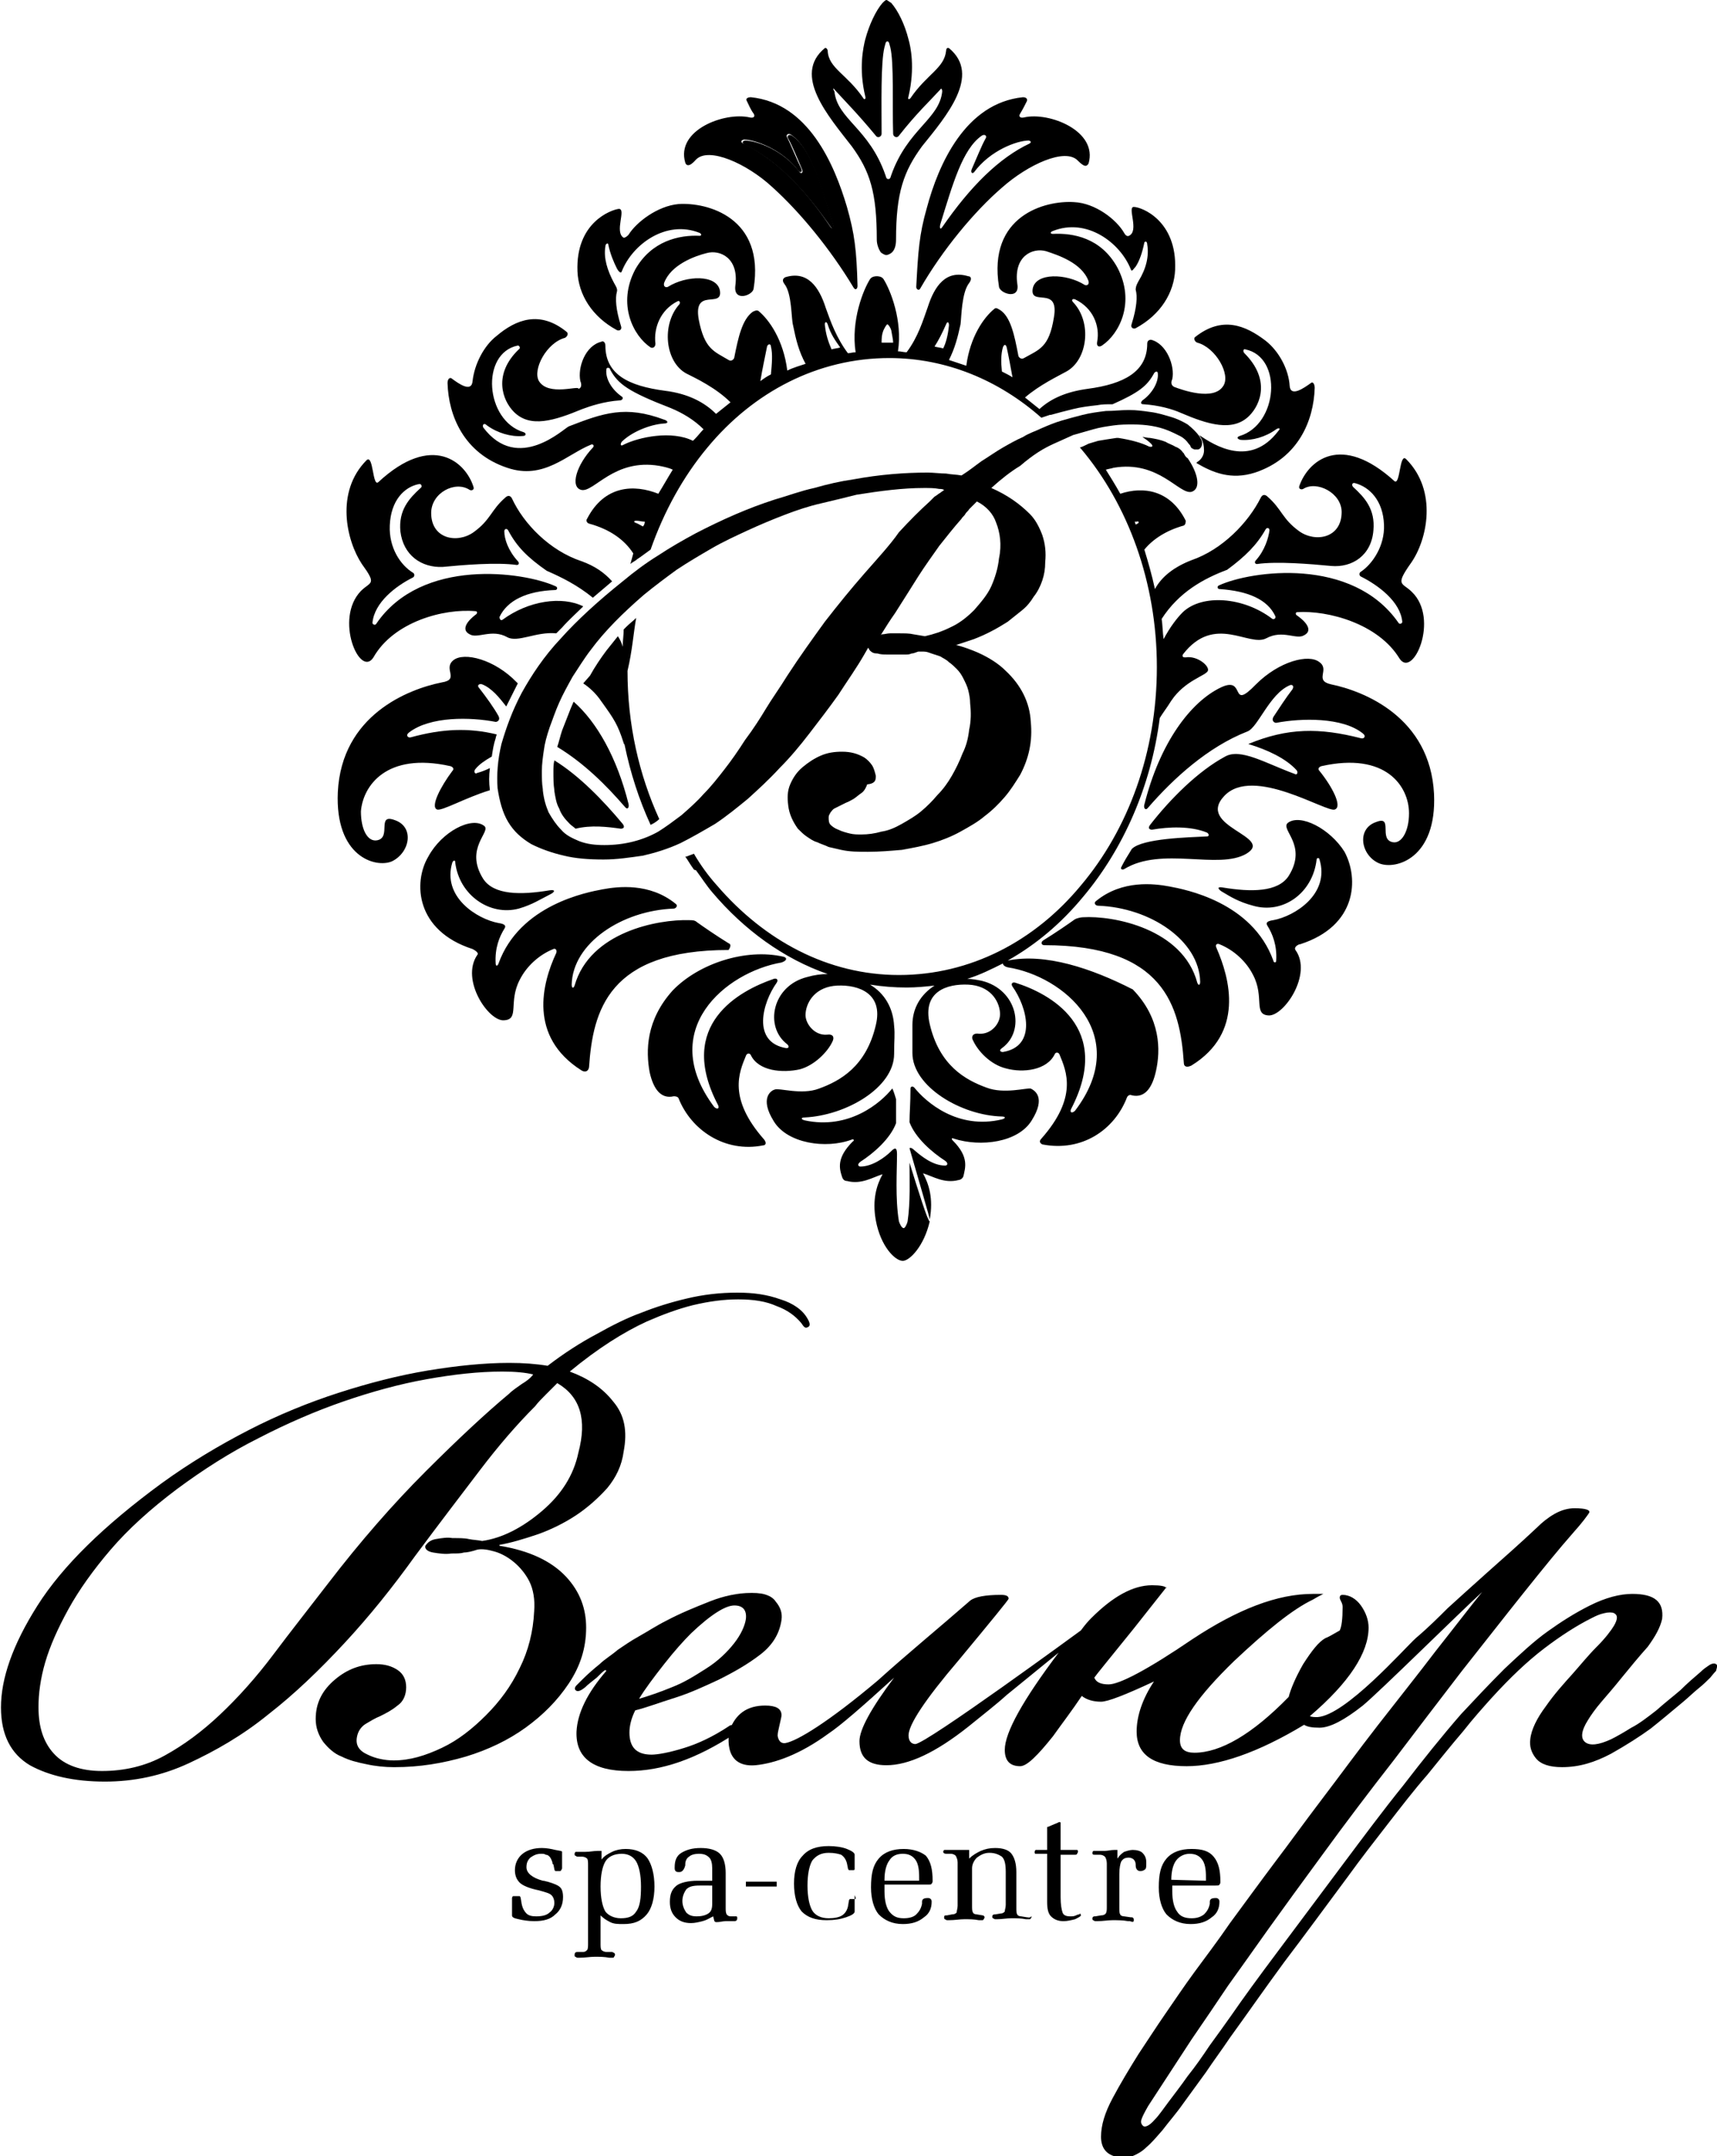 <svg xmlns='http://www.w3.org/2000/svg' viewBox='0 0 178.4 224'><g fill='%23F0DDC6'><path d='M82.3 14.1c-.3-.2-.6 0-.4.3.4.7 1 2.2 1.4 3.1.2.4 0 .6-.2.4-1.7-2.3-4.5-3.3-5.7-3.3-.4.1-.2.3-.1.4 3.2 1.5 6.2 4.5 9.1 8.7.2.3.3.1.2-.3-1.3-4.3-2.3-7.9-4.3-9.3z'/><path d='M78 10.1c-.2 0-.6.1-.4.4.2.4.4.9.7 1.3.2.3 0 .5-.4.4-2.6-.6-7.7 1.3-6.7 4.7.1.3.4.5 1.1-.3 1.3-1.4 5.3.4 7.9 2.8 2.9 2.6 6.1 6.5 8.5 10.5.2.3.4.1.4-.2-.1-3.7-.3-5.4-1.1-8.2-1.3-4.4-4-10.8-10-11.4zm8.3 13.5c-2.8-4.2-5.9-7.2-9.1-8.7-.2-.1-.3-.3.1-.4 1.1 0 4 1 5.7 3.3.3.2.4 0 .2-.4-.4-.8-1-2.3-1.4-3.1-.2-.3.1-.5.4-.3 2 1.4 3 5 4.3 9.2.2.5 0 .7-.2.4zM106.4 12.2c-.4.1-.6-.1-.4-.4.3-.5.5-.9.7-1.3.1-.3-.2-.4-.4-.4-6 .6-8.8 7-10 11.5-.8 2.8-.9 4.5-1.1 8.2 0 .3.3.4.4.2 2.3-4 5.6-8 8.5-10.5 2.7-2.4 6.6-4.2 7.9-2.8.7.7.9.6 1.1.3 1-3.4-4.1-5.4-6.7-4.8zm.6 2.7c-3.2 1.5-6.2 4.5-9.1 8.7-.2.3-.3.1-.2-.3 1.3-4.2 2.3-7.8 4.3-9.2.3-.2.6 0 .4.3-.4.7-1 2.2-1.4 3.1-.2.4 0 .6.2.4 1.7-2.3 4.5-3.3 5.7-3.3.3.1.2.2.1.3zM109.5 46.1c.7-.3 1.3-.6 2-.9l2.1-.6c.7-.2 1.4-.3 2.1-.4.7-.1 1.4-.1 2-.1 1.4 0 2.6.2 3.6.6.5.2.9.4 1.3.6.4.2.7.5.9.8.1.1.2.2.2.3.1.2.2.2.4.3h.4c.3-.1.4-.4.4-.7 0-.2-.1-.4-.3-.7-.3-.4-.7-.8-1.2-1.2-.5-.3-1.1-.6-1.8-.8-.7-.2-1.3-.4-2.1-.5-.7-.1-1.4-.2-2.2-.2-.8 0-1.6.1-2.4.1-.8.1-1.6.2-2.4.4-.8.2-1.5.4-2.2.6-.7.2-1.4.5-2.1.8-.6.3-1.3.5-1.9.9-.7.3-1.4.7-2.1 1.1-.7.4-1.4.9-2.2 1.4-.7.5-1.3 1-2.1 1.5-.5-.1-1.1-.1-1.6-.2-.6 0-1.3-.1-1.9-.1-2.4 0-5 .2-7.7.7-1.4.2-2.7.5-4.1.9-1.4.3-2.7.8-4.1 1.2-2.8.9-5.5 2.1-8.2 3.5-1.3.7-2.7 1.5-3.9 2.3-1.3.8-2.5 1.7-3.7 2.7-2.5 2-4.7 4-6.4 5.9-1.8 1.9-3.1 3.9-4.1 5.7-1 1.9-1.6 3.6-2.1 5.3-.4 1.7-.5 3.2-.4 4.6.2 1.3.5 2.5 1.1 3.5.6 1 1.4 1.7 2.4 2.3 1 .5 2.1.9 3.4 1.2 1.2.3 2.6.4 4.1.4 1.4 0 2.7-.2 4.1-.4 1.3-.3 2.6-.7 3.9-1.3 1.2-.6 2.4-1.3 3.6-2 1.2-.8 2.3-1.7 3.4-2.6 1.1-1 2.2-2 3.3-3.2 1.1-1.1 2.1-2.3 3.1-3.6 1-1.3 2-2.6 3-4 .9-1.4 1.9-2.8 2.7-4.2l.4-.7c.1.1.1.2.2.3.2.2.4.3.8.3.3.1.6.1.9.1h2.1c.1 0 .3 0 .5-.1.2 0 .4-.1.7-.2h.6c.3 0 .5.1.8.2l.9.3c.3.2.6.3.9.6.3.2.6.5.8.7.3.3.5.6.7 1 .2.4.4.8.5 1.2.1.4.2.9.2 1.4.1.9.1 1.8-.1 2.7-.1.9-.3 1.7-.7 2.5-.3.8-.7 1.6-1.1 2.3-.4.7-.9 1.4-1.5 2-.5.6-1.1 1.2-1.7 1.7-.6.5-1.3.9-2 1.3s-1.4.7-2.1.8c-.7.2-1.4.3-2.1.3-.4 0-.8 0-1.2-.1-.4-.1-.8-.2-1.2-.4-.3-.1-.6-.3-.8-.5-.2-.2-.2-.5-.2-.8 0-.2.1-.3.2-.5.1-.1.2-.3.4-.4l.6-.3.6-.3c.3-.1.6-.3.8-.4.3-.2.5-.4.8-.6.3-.2.5-.6.6-.9.9-.1.9-.5.9-.9-.1-.4-.2-.8-.4-1.1-.2-.3-.5-.6-.8-.8-.7-.4-1.4-.6-2.3-.6-.8 0-1.5.1-2.2.4-.7.3-1.3.7-1.9 1.2-.6.5-1 1.1-1.3 1.8-.3.7-.3 1.4-.2 2.2.1.9.5 1.7 1 2.4.3.3.6.6.9.8.3.2.7.5 1.1.6.4.2.8.3 1.2.5.4.1.9.2 1.3.3.9.2 1.8.2 2.7.2h.1c1.2 0 2.3-.1 3.5-.2 1.1-.2 2.2-.4 3.2-.7 1-.3 2-.7 2.9-1.2.9-.5 1.8-1 2.5-1.6.8-.6 1.5-1.3 2.1-2 .6-.7 1.1-1.5 1.6-2.3.9-1.7 1.3-3.5 1.1-5.5-.1-2-1-3.8-2.6-5.3-.8-.8-1.8-1.4-2.9-1.9-.7-.3-1.5-.6-2.3-.8h.1l1.8-.6c1.3-.5 2.4-1.1 3.5-1.8l1.5-1.2c.5-.4.9-.9 1.2-1.4.4-.5.7-1.1.9-1.7.2-.6.3-1.2.3-1.9.1-1 0-1.9-.3-2.8-.3-.8-.7-1.6-1.3-2.2-1.1-1.1-2.4-2-4-2.7 1-.9 2-1.7 3-2.3 1.4-1.2 2.4-1.8 3.5-2.3zM89.8 59.6c-1.4 1.6-2.7 3.2-4.1 5-1.3 1.8-2.6 3.6-3.9 5.6-.8 1.3-1.6 2.4-2.2 3.4-.6 1-1.3 2.1-2.2 3.3-.7 1.1-1.4 2.1-2.1 3-.7.9-1.4 1.8-2.2 2.6-.7.8-1.5 1.5-2.3 2.2-.8.6-1.6 1.2-2.4 1.7-1.6.9-3.5 1.4-5.6 1.4-1 0-1.8-.1-2.6-.4-.7-.3-1.4-.6-1.9-1.2-.5-.5-.9-1.1-1.3-1.8-.3-.7-.5-1.4-.6-2.3V82c-.1-.6-.1-1.2-.1-1.9s.1-1.4.2-2.1c.1-.8.3-1.5.6-2.4.3-.8.6-1.7 1-2.6.4-.9.9-1.8 1.4-2.7.6-.9 1.2-1.9 1.9-2.8 1.4-1.9 3.3-3.8 5.5-5.7 1.1-.9 2.3-1.8 3.4-2.6 1.2-.8 2.4-1.5 3.6-2.2 1.2-.7 2.5-1.3 3.8-1.9 1.3-.6 2.5-1.1 3.8-1.6 1.3-.5 2.5-.9 3.8-1.2 1.3-.3 2.5-.6 3.7-.9 2.5-.4 4.8-.7 7-.7.6 0 1.1 0 1.6.1.2 0 .3 0 .5.1-.1.1-.3.2-.4.3-.2.1-.4.3-.6.4l-.5.5c-1 .9-2.1 2-3.2 3.2-.9 1.3-2.2 2.7-3.6 4.3zm13.7-5.3c.4 1 .6 2.3.3 3.7-.1 1-.4 2-.8 2.9-.4.9-1.1 1.7-1.8 2.5-.8.8-1.6 1.4-2.5 1.8-.8.4-1.7.7-2.6.9l-.6-.1-.6-.1c-.4-.1-.9-.1-1.6-.1h-.8c-.3 0-.6.1-.8.1-.1 0-.1 0-.2.1.5-.8 1-1.6 1.5-2.3.9-1.4 1.7-2.7 2.4-3.8.7-1.1 1.5-2.2 2.2-3.2.8-1 1.5-1.9 2.3-2.8.1-.2.3-.3.4-.5.1-.2.3-.3.4-.5l.5-.5.3-.3c1 .5 1.7 1.3 2 2.2zM91.1 24.9c0 .5.2 1 .4 1.3.1.1.4.3.6.3.1 0 .4-.1.6-.3.3-.3.4-.8.4-1.3 0-4.9.8-7.1 2.7-9.7 2.5-3.1 6.2-7.4 2.8-10.2-.2-.1-.3.1-.3.3-.2 1.8-2 2.4-3.7 4.9-.2.2-.3.1-.2-.2.7-3 .2-5.2 0-5.9-.4-1.6-1.1-3-1.8-3.8-.2-.1-.4-.3-.5-.3-.1 0-.3.2-.4.3-.7.8-1.4 2.3-1.8 3.8-.2.8-.7 3 0 5.9.1.3-.1.4-.2.2C88 7.7 86.1 7.1 86 5.3c0-.2-.2-.4-.3-.3-3.4 2.8.4 7.1 2.8 10.2 1.9 2.6 2.6 4.8 2.6 9.7zM86.7 9.3c1 1.1 2.4 2.5 4.3 4.8.2.3.6.1.6-.2 0-3-.1-7.4.3-9 .1-.3.1-.6.3-.6.2 0 .2.3.3.6.4 1.6.2 6 .3 9 0 .3.4.5.6.2 1.8-2.3 3.3-3.7 4.3-4.8.1-.2.2 0 .2.2-.3 2.9-3.6 3.9-5.3 8.7-.1.4-.2.4-.3.4-.1 0-.2 0-.3-.4-1.7-4.9-5-5.8-5.3-8.7-.2-.3-.1-.4 0-.2zM149 82.5c-.4-8-7.3-10.7-10.7-11.4-1.8-.4-.1-1.5-1.2-2.3-1.1-.9-4.2-.1-6.6 2.3-2.8 2.9-1-.9-3.6.3-3.2 1.5-6.4 5.8-8 12.2-.1.3.1.7.4.3 2.6-3 6.2-6.3 10.3-7.9 1.1-.4 2.3-3.9 4.4-4.8.2-.1.5 0 .3.4-.7.9-1.4 2-2 2.9-.2.4.1.6.3.6 2.6-.5 6.9-.6 9 1.1.4.3.1.6-.2.5-4.3-1.1-7.6-1.1-11.7.6 2 .6 3.9 1.5 5 2.7.2.2.1.6-.2.4-3-1.1-5.6-2.7-7.2-1.8-2.8 1.5-5.7 4.4-7.8 7.1-.3.4 0 .5.2.5 1.7-.3 4-.4 5.7.3.2.1.3.4 0 .4-1.9.1-6.7.2-7.8 1.3-.5.8-.8 1.3-1.1 1.9-.1.2.1.3.3.2 3.9-2.4 9.8.1 12.7-1.6 3-1.8-5.3-2.8-2.3-6s10.7 1.8 11.5 1.4c.8-.3-.3-2.4-1.6-4-.2-.2-.1-.4.2-.5 6.7-1.5 9.1 2.1 9.1 4.9 0 1.9-.8 3.2-1.7 3-1.5-.3.1-2.8-1.7-2.1-2.1.7-1.6 3.5.3 4.3 1.7.7 6-.5 5.7-7.2z'/><path d='M66.1 64.2c-.3.3-.7.6-1 .9l-.3.3c0 .6-.1 1.2-.1 1.8-.1-.4-.3-.8-.5-1.1L63 67.6c-.6.8-1.2 1.7-1.7 2.6l-.7.8c.6.4 1.3 1 1.9 1.9 1.3 1.8 1.7 2.4 2.3 4.3 0 .1.1.1.1.2.6 2.9 1.5 5.7 2.7 8.3l.2-.1c.2-.1.5-.3.7-.5-2.1-4.6-3.3-9.8-3.3-15.4.5-2.1.6-3.8.9-5.5zM133.8 85.5c-.8.7 2.1 2.3.1 5.5-1.1 1.7-3.9 1.7-6.9 1.2-.6-.1-.4.2-.1.4 1 .6 1.8 1.1 3.3 1.5 3.1.9 6.2-1.3 6.6-4.8 0-.2.3-.2.3 0 1.1 3.6-2.6 5.9-4.8 6.3-.7.1-.8.3-.6.6.5.8 1 2 .9 3.6 0 .3-.3.2-.3 0-2.2-6.1-9.2-7.4-10.8-7.7-1.6-.3-4.9-.7-7.6 1.5-.3.2-.1.5.2.5 5.4.2 10.5 3.6 10.6 7.9 0 .4-.2.4-.3.1-1.5-5.6-8.7-7-11.9-6.8-.2 0-.6.1-.8.2-.7.5-2 1.4-3.3 2.2-.3.2-.2.5.1.5 12.5 0 14.1 6.4 14.5 12.2 0 .5.4.5.8.3 5.5-3.4 4-9 2.6-12.2-.2-.4.1-.5.3-.4 1.5.6 2.8 1.8 3.5 3.2 1.2 2.3 0 4.1 1.6 4.2 1.6.1 4.6-4.3 2.8-6.8-.2-.3.3-.6.5-.6 5.9-1.9 6.1-6.8 4.6-9.6-1.5-2.4-4.6-4-5.9-3zM75.7 98c-1.3-.8-2.6-1.7-3.3-2.2-.2-.2-.5-.2-.8-.2-3.2-.1-10.3 1.2-11.9 6.8-.1.3-.3.3-.3-.1.1-4.3 5.2-7.7 10.6-7.9.2 0 .5-.3.2-.5-2.7-2.2-6-1.8-7.6-1.5-1.6.3-8.6 1.6-10.8 7.7-.1.3-.3.3-.3 0-.1-1.6.4-2.8.9-3.6.2-.3.1-.5-.6-.6-2.2-.4-5.9-2.7-4.8-6.3.1-.2.3-.3.3 0 .4 3.4 3.6 5.6 6.6 4.8 1.4-.4 2.3-1 3.3-1.5.4-.2.6-.5-.1-.4-3 .5-5.8.5-6.9-1.2-2-3.2.9-4.9.1-5.5-1.3-1-4.4.6-5.8 3.2-1.6 2.7-1.3 7.7 4.6 9.6.2.1.7.4.5.6-1.8 2.6 1.2 7 2.8 6.8 1.6-.1.4-1.9 1.6-4.2.7-1.4 2-2.6 3.5-3.2.2-.1.4.1.3.4-1.5 3.2-2.9 8.7 2.6 12.2.3.2.7.2.8-.3.4-5.9 2-12.2 14.5-12.2.2-.3.3-.6 0-.7zM57.6 79c-.1.4-.1.8-.1 1.2 0 .6 0 1.3.1 1.9v.1c.1.6.2 1.3.5 1.8.2.6.6 1.1 1.1 1.6.2.2.4.3.6.5 1.6-.4 3.3-.2 4.7 0 .2 0 .5-.1.2-.5-2-2.4-4.5-5-7.1-6.6zM59.6 72.9c-.1.2-.2.5-.3.7-.3.8-.6 1.5-.9 2.3-.2.6-.3 1.1-.5 1.7 2.8 1.7 5.1 4 7 6.2.3.4.5.1.4-.3-1.2-4.8-3.3-8.5-5.7-10.6zM46.8 79.6c.3.1.4.3.2.5-1.2 1.6-2.3 3.7-1.6 4 .5.2 2.9-1.2 5.5-2-.1-.8-.1-1.5 0-2.3-.4.2-.9.4-1.3.5-.3.2-.4-.2-.2-.4.4-.5 1-.9 1.7-1.3.1-.7.2-1.3.4-1.9 0-.1.1-.3.1-.4-2.9-.7-5.6-.6-8.9.3-.3.1-.6-.2-.2-.5 2.2-1.7 6.4-1.6 9-1.1.2 0 .5-.2.3-.6-.5-.9-1.3-2-2-2.9-.3-.3 0-.5.3-.4 1 .4 1.8 1.4 2.5 2.3l.9-1.8.3-.6-.1-.1c-2.3-2.4-5.5-3.2-6.6-2.3-1.1.9.7 2-1.2 2.3-3.5.7-10.4 3.4-10.8 11.4-.3 6.7 3.9 7.9 5.6 7.2 1.9-.9 2.4-3.6.3-4.3-1.9-.7-.3 1.8-1.8 2.1-1 .2-1.7-1.1-1.7-3 .2-2.6 2.6-6.2 9.3-4.7zM37.5 61.4c-2.8 2.9-.1 9.1 1.3 6.9 2.1-3.7 7.3-5.1 10.6-4.8.2 0 .2.2.1.3-1.2.9-1.5 1.7-.7 2.1.8.5 2.3-.6 3.9.3 1.1.6 3-.6 5.1-.4l.6-.6c.7-.8 1.5-1.5 2.2-2.2-2.2-1.1-5.7-.6-8.4 1.4-.2.1-.3-.1-.3-.3.8-1.7 2.8-2.7 5.8-2.8.2 0 .3-.3 0-.4-3.3-1.5-13.9-3-18.6 3.9-.1.2-.4.1-.4-.1.2-2.1 2.4-3.8 4.2-4.7.2-.1.2-.4 0-.5-1.3-.8-2.5-2.6-2.4-4.9.1-2.6 1.5-4 3-4.3.3-.1.4.3.2.4-1.2 1.1-2.3 2.3-2.1 4.5.3 2.5 2.2 3.8 4.4 3.7 2.1-.2 5.6-.5 7.7-.2.2 0 .3-.2.1-.4-1-1.1-1.4-2.3-1.4-3.1 0-.3.3-.3.4-.1.9 1.7 2 2.8 4 4.2 1.6.7 3.2 1.5 4.8 2.8.7-.6 1.3-1.1 2-1.7-.8-.9-1.8-1.6-3.2-2.1-3.3-1.1-6-3.9-7.2-6.5-.2-.4-.5-.3-.7-.1C51 53 51 54 49.2 55.3c-1.7 1.2-4.4.7-4.4-2 0-2.1 2.5-3.4 4-2.4.2.1.5 0 .4-.3-.8-2.6-4.3-5.7-9.9-.5-.6.5-.5-2.9-1.2-2.3-3.3 3.3-2.1 8.4-.5 10.8 1.6 2.2.9 1.8-.1 2.8zM76.3 199.1h-.4c-.2 0-.3-.1-.4-.2-.1-.2-.1-.4-.1-.7v-3.6c0-.9-.2-1.6-.6-2-.4-.4-1.1-.6-2-.6-.9 0-1.5.2-2 .5s-.7.8-.7 1.5c0 .2 0 .3.1.4.1.1.2.1.4.1.3 0 .5-.3.6-.7v-.1c0-.4.2-.7.4-.8.2-.2.6-.3 1-.3.5 0 .8.1 1.1.4.2.2.3.6.3 1.1v1.3h-1.5c-1 0-1.8.2-2.2.5-.5.4-.7.9-.7 1.7 0 .7.2 1.2.6 1.6.4.4.9.6 1.6.6.4 0 .8-.1 1.2-.2.4-.1.7-.3 1.1-.5l.1.4c0 .1.1.2.2.2h.1c.3 0 .6-.1.9-.1h.9c.2 0 .3-.1.3-.3 0-.1 0-.2-.1-.2h-.2zm-2.3-1.3c0 .5-.1.8-.4 1-.3.2-.7.3-1.2.3s-.8-.1-1.1-.4c-.2-.3-.4-.7-.4-1.2s.2-.9.4-1.2c.3-.3.7-.4 1.4-.4H74v1.9zM65 192.1c-.5 0-1 .1-1.4.3-.4.2-.8.4-1.1.8v-.7-.2h-.2-.2c-.4 0-.8.1-1.3.1h-1s-.1.1-.1.2 0 .2.1.2c0 0 .1.1.2.1h.5c.2 0 .4.1.5.2.1.1.1.4.1.7v8.1c0 .3 0 .6-.1.7-.1.1-.2.2-.4.2H60c-.2 0-.3.1-.3.3 0 .1 0 .2.1.2 0 0 .1.1.2.1h.2c.6 0 1.1-.1 1.6-.1s1 0 1.5.1h.3c.1 0 .2 0 .2-.1 0 0 .1-.1.1-.2 0-.2-.1-.2-.3-.3H63c-.2 0-.4-.1-.5-.2-.1-.1-.1-.4-.1-.7V199c.3.3.6.5 1 .7.4.2.8.2 1.4.2 1.1 0 1.8-.3 2.4-1 .5-.6.8-1.6.8-2.9 0-1.3-.3-2.3-.7-2.9-.5-.7-1.3-1-2.3-1zm1.1 6.5c-.3.5-.8.7-1.6.7-.7 0-1.3-.3-1.6-.7-.3-.5-.5-1.4-.5-2.6 0-1.2.2-2.1.5-2.6s.9-.8 1.7-.8c.7 0 1.2.3 1.5.8.3.5.5 1.4.5 2.6 0 1.2-.1 2.1-.5 2.6zM117.8 199.6v-.2c0-.1-.1-.2-.2-.2h-.1l-.7-.1c-.2 0-.4-.1-.4-.2-.1-.1-.1-.4-.1-.7v-3.5c0-.6.1-1.1.2-1.3.2-.3.4-.4.8-.4.2 0 .4.1.5.2.1.1.2.3.2.5v.1c0 .4.2.6.5.6.2 0 .4-.1.5-.2.1-.1.1-.3.1-.7 0-.4-.1-.7-.4-1-.2-.2-.6-.3-1-.3-.3 0-.6.1-.9.2-.3.2-.5.4-.7.7v-.7-.2h-.1-.2c-.4 0-.7.1-1 .1h-1.2s-.1.1-.1.2c0 .2.1.2.3.2h.5c.2 0 .4.1.5.2.1.1.2.4.2.7v4.5c0 .3 0 .5-.1.7-.1.1-.2.2-.5.2l-.6.1h-.1c-.1 0-.2.1-.2.2s0 .2.1.2c0 0 .1.1.2.1h.2c.6 0 1.1-.1 1.6-.1s1.1 0 1.6.1h.2c.3.1.3.1.4 0zM56.9 195.5c-.1 0-.3-.1-.5-.1-1.1-.3-1.7-.8-1.7-1.4 0-.4.1-.7.4-1 .3-.2.6-.4 1.1-.4.2 0 .4 0 .5.1.2 0 .3.1.4.2.1.1.2.3.3.6 0 .1 0 .2.1.2l.1.5c0 .1.1.2.1.2h.4c.1 0 .2 0 .2-.1 0 0 .1-.1.1-.2v-1.7c0-.1-.2-.1-.7-.2-.4-.1-.9-.2-1.4-.2-.8 0-1.5.2-2 .6-.5.4-.8 1-.8 1.7 0 .6.2 1 .5 1.3.3.3 1 .6 2 .8.7.2 1.1.3 1.3.5.2.2.3.5.3.8 0 .4-.2.8-.5 1-.3.3-.8.4-1.4.4-.5 0-.8-.1-1-.3-.2-.2-.4-.5-.5-1l-.1-.6c0-.1-.1-.2-.1-.2h-.7s-.1.1-.1.2v1.8c0 .2.2.3.7.4.4.1 1 .2 1.6.2 1 0 1.7-.2 2.2-.7.5-.4.8-1 .8-1.8 0-.5-.1-.9-.4-1.1-.1-.1-.5-.3-1.2-.5zM121.8 195.9h4.5c.2 0 .4 0 .4-.1.1-.1.1-.2.1-.3 0-1.2-.2-2-.7-2.6-.5-.6-1.2-.8-2.3-.8-1.1 0-2 .3-2.6 1-.6.7-.8 1.6-.8 3 0 1.2.3 2.2.8 2.8.6.6 1.4 1 2.5 1 .9 0 1.6-.2 2.2-.7.6-.4.8-1 .8-1.6 0-.1 0-.2-.1-.3-.1-.1-.2-.1-.3-.1-.4 0-.6.1-.6.4v.2c-.1.5-.3.8-.6 1.1-.4.3-.8.4-1.3.4-.7 0-1.2-.2-1.5-.7-.3-.4-.5-1.1-.5-2.1v-.4-.2zm-.1-.6c0-.9.2-1.6.5-2 .3-.4.8-.7 1.4-.7.6 0 1 .2 1.3.6.3.4.4 1 .4 1.8v.4l-3.6-.1zM80.7 195.5h-3.2v.5h3.2v-.4-.1c.1 0 0 0 0 0zM106.7 199.2l-.6-.1c-.2 0-.4-.1-.4-.2-.1-.1-.1-.4-.1-.7v-3.7c0-.9-.2-1.5-.5-1.9-.3-.4-.9-.6-1.7-.6-.6 0-1 .1-1.5.3-.4.2-.8.4-1.2.8v-.8-.1h-.1-2.5s-.1.1-.1.2.1.2.3.2h.5c.2 0 .4.1.5.2.1.2.2.4.2.7v4.5c0 .3-.1.5-.1.7-.1.1-.2.2-.5.2l-.5.1h-.1c-.2 0-.2.1-.2.2s0 .2.1.2c0 0 .1.1.2.1h.2c.6 0 1.1-.1 1.6-.1s1 0 1.5.1h.3c.1 0 .2 0 .2-.1 0 0 .1-.1.1-.2s-.1-.2-.2-.2l-.6-.1c-.2 0-.4-.1-.4-.2-.1-.1-.1-.4-.1-.7v-3.9c0-.4.2-.8.5-1.1.4-.3.8-.5 1.3-.5.6 0 1 .2 1.3.4.3.3.4.8.4 1.6v3.4c0 .3-.1.5-.1.7-.1.1-.2.2-.4.2l-.6.1h-.1c-.1 0-.2.1-.2.2s0 .2.1.2c0 0 .1.1.2.1h.2c.5 0 1-.1 1.5-.1s1 0 1.5.1h.3c.1 0 .2 0 .2-.1 0 0 .1-.1.1-.2-.3.2-.3.1-.5.1zM93.9 192.1c-1.1 0-2 .3-2.6 1-.6.7-.8 1.6-.8 3 0 1.2.3 2.2.8 2.8.6.6 1.4 1 2.5 1 .9 0 1.6-.2 2.2-.7.6-.4.8-1 .8-1.6 0-.1 0-.2-.1-.3-.1-.1-.2-.1-.3-.1-.4 0-.6.1-.6.4v.2c-.1.5-.3.8-.6 1.1-.3.3-.8.4-1.3.4-.7 0-1.1-.2-1.5-.7-.3-.4-.5-1.1-.5-2.1v-.4-.3h4.5c.2 0 .4 0 .4-.1.1-.1.1-.2.1-.3 0-1.2-.2-2-.7-2.6-.5-.4-1.3-.7-2.3-.7zm1.6 3.1v.2h-3.6v-.1c0-.9.2-1.6.5-2 .3-.5.8-.7 1.4-.7.6 0 1 .2 1.3.6.3.4.4 1 .4 1.8v.2zM88.8 197.3h-.5s-.1.1-.1.2l-.1.6c-.1.4-.3.7-.6.9-.3.2-.8.3-1.4.3-.8 0-1.4-.3-1.7-.8-.3-.5-.5-1.4-.5-2.6 0-1.2.2-2.1.5-2.6.4-.5.9-.8 1.7-.8.6 0 1 .1 1.3.2.3.2.5.5.6.9l.1.5c0 .1.1.2.1.2h.4c.1 0 .2 0 .2-.1v-1.5c0-.2-.3-.4-.8-.6-.5-.2-1.2-.3-1.9-.3-1.2 0-2.1.3-2.7 1-.6.6-.9 1.6-.9 2.9 0 1.3.3 2.3.8 2.9.6.6 1.4.9 2.6.9.8 0 1.4-.1 2-.3.6-.2.9-.4.9-.6v-1.5-.2c.2.4.1.4 0 .4zM112.1 198.9s-.1 0-.3.1c-.2.1-.4.1-.6.1-.4 0-.7-.1-.8-.4-.1-.3-.2-.8-.2-1.6v-4.4h1.4c.2 0 .3 0 .3-.1 0 0 .1-.1.1-.2s0-.2-.1-.2h-1.7v-1.1-.7-.8-.2s0-.1-.1-.1-.2.1-.5.2c-.2.1-.5.2-.7.3-.1 0-.1 0-.1.1V192.2h-1.2s-.1.1-.1.2 0 .2.1.2h1.2v5c0 .7.1 1.2.4 1.5.3.3.7.5 1.3.5.4 0 .8-.1 1.2-.2.4-.2.6-.3.6-.4 0-.1 0-.1-.1-.2-.1.2-.1.1-.1.1zM58.8 163.8c-1.5-1.6-3.8-2.7-6.9-3.2v-.1c1.2-.2 2.5-.6 4-1.1 1.4-.5 2.8-1.2 4-2 1.2-.8 2.3-1.8 3.2-2.8.9-1.1 1.5-2.3 1.7-3.8.4-2.1.1-3.8-1.1-5.2-1.1-1.4-2.6-2.4-4.5-3.1 2.9-2.4 5.6-4.1 8-5.2 1.6-.7 3.2-1.3 4.8-1.7 1.7-.4 3.2-.6 4.7-.6 1.6 0 2.9.2 4 .7 1.1.4 1.9 1 2.5 1.7.1.1.2.3.3.4.1.1.2.2.4.1.3-.1.3-.4 0-.9-.5-.9-1.5-1.6-2.8-2-1.4-.5-2.8-.7-4.5-.7-1.8 0-3.5.2-5.2.6-1.7.4-3.3.9-4.8 1.5-1.4.5-3 1.3-4.6 2.2-1.7.9-3.4 2-5.1 3.3-1.2-.2-2.5-.3-4-.3-2.6 0-5.5.3-8.5.8s-6.1 1.3-9.2 2.3c-3.1 1-6.3 2.3-9.4 3.9-3.1 1.6-6.1 3.4-9 5.5-6 4.4-10.3 8.6-12.9 12.7-2.6 4.1-3.8 7.6-3.8 10.6 0 2.8 1 4.8 3 6 2 1.1 4.6 1.7 7.8 1.7 3 0 5.9-.6 8.7-1.9 2.8-1.3 5.6-2.9 8.3-5.1 2.7-2.1 5.3-4.6 7.9-7.4 2.6-2.8 5-5.8 7.3-9 2.6-3.5 4.9-6.5 6.8-9 1.9-2.5 3.8-4.7 5.7-6.6.3-.4.7-.8 1.1-1.2l1.2-1.2c2.4 1.4 3.1 3.8 2.2 7.2-.5 2.4-1.8 4.4-3.8 6.1-2 1.7-4.1 2.8-6.2 3.1-.5-.1-.9-.1-1.4-.2-.4-.1-1-.1-1.7-.1-.5-.1-1.1 0-1.7.1-.6.1-.9.4-1.1.7-.1.3.2.6.8.7.6.1 1.3.2 1.9.1.6 0 1 0 1.3-.1.3 0 .8-.1 1.4-.3.5-.1 1.1 0 1.8.2s1.4.6 2 1.1c.6.5 1.2 1.2 1.6 2 .4.8.6 1.9.5 3.1-.1 2.1-.6 4.1-1.5 5.9-.9 1.9-2.1 3.5-3.5 4.9-1.4 1.4-2.9 2.6-4.6 3.4-1.7.8-3.3 1.3-5 1.3-.9 0-1.9-.2-2.7-.6-.9-.4-1.3-1-1.1-1.9.1-.5.4-1 .9-1.3.5-.3 1-.6 1.5-.8.6-.3 1.2-.6 1.8-1.1.6-.4.9-1.1.9-1.9 0-.8-.3-1.4-.9-1.8-.6-.4-1.3-.6-2.2-.6-1.6 0-3 .5-4.3 1.6-1.3 1.1-2 2.4-2 4.1 0 .9.3 1.7.8 2.4.5.6 1.1 1.2 1.9 1.5.8.4 1.6.6 2.6.8.9.2 1.9.3 2.8.3h.1c2.6 0 5-.4 7.4-1.1 2.3-.7 4.4-1.7 6.2-3 1.8-1.3 3.3-2.8 4.5-4.6 1.2-1.8 1.8-3.7 1.8-5.8 0-1.9-.6-3.7-2.1-5.3zm-4.6-20c-.4.3-.9.6-1.3 1-2.4 2-5.3 4.7-8.7 8.1-3.4 3.4-6.8 7.3-10.1 11.6-2 2.6-3.9 5-5.7 7.4-1.8 2.4-3.7 4.5-5.5 6.2-1.9 1.8-3.8 3.2-5.8 4.3-2 1.1-4.2 1.6-6.5 1.6-2.2 0-3.9-.6-5-1.8-1.1-1.2-1.6-2.8-1.6-4.8v-.1c0-1.3.2-2.9.7-4.6.5-1.7 1.3-3.5 2.4-5.5 1.1-2 2.6-4.1 4.4-6.2 1.8-2.1 4.1-4.2 6.9-6.3 2.7-2 5.5-3.8 8.5-5.3 2.9-1.5 5.9-2.8 8.8-3.8 2.9-1 5.8-1.8 8.6-2.3 2.8-.5 5.4-.8 7.9-.8 1.3 0 2.4.1 3.2.3-.3.4-.7.7-1.2 1z'/><path d='M178.3 172.9c-.1-.1-.4-.1-.7.1-.3.2-.6.4-.9.7-.7.6-1.4 1.2-2.1 1.9-.7.6-1.6 1.3-2.5 2.1-.9.7-1.8 1.4-2.6 1.8-.8.5-1.5.9-2.1 1.2-1.3.6-2.2.7-2.7.3-.5-.4-.4-1.2.3-2.3.3-.5.8-1.2 1.4-1.9.6-.7 1.3-1.5 2.1-2.5.9-1.1 1.8-2.2 2.7-3.2.8-1.1 1.3-2 1.5-2.9.2-1.8-.8-2.6-3.1-2.6-1.3 0-2.8.4-4.4 1.2-1.6.8-3 1.7-4.4 2.7-1.4 1-2.8 2.3-4.5 3.9-1.6 1.6-3.1 3.2-4.5 4.7-2 2.3-4 4.8-6 7.4-2.1 2.6-4.1 5.3-6.2 8.1-2.4 3.2-4.7 6.3-6.8 9.1-2.1 2.8-3.7 5-4.8 6.6-.7 1-1.5 2.1-2.3 3.2-.8 1.2-1.5 2.2-2.3 3.2-.7 1-1.4 1.9-2 2.7-.6.8-1 1.4-1.4 1.8-.6.7-1.1.9-1.3.6-.1-.1-.2-.3-.1-.6s.3-.7.7-1.4c1.7-2.6 3.2-4.9 4.5-6.9 1.3-1.9 2.6-3.8 3.8-5.6 1.3-1.8 2.7-3.8 4.2-5.9 1.5-2.1 3.4-4.7 5.6-7.7 2.4-3.3 4.9-6.6 7.4-9.8 2.5-3.3 4.8-6.3 7.1-9.3 2.3-2.9 4.4-5.6 6.4-8.1s3.7-4.6 5.2-6.3c.9-1 1.4-1.7 1.6-2 .2-.3-.3-.5-1.5-.5-.7 0-1.4.2-2.1.6-.7.4-1.3.9-1.8 1.4-1.7 1.6-3.4 3.1-5.2 4.7-1.8 1.6-3.1 2.8-4.1 3.7-.9.9-2 2-3.3 3.1-1.3 1.2-7.3 8-10.2 8.2-.3 0-.6 0-.8-.1 4.1-3.5 6.1-6.6 6.1-9.2 0-.8-.3-1.6-.8-2.3-.5-.7-1.2-1.1-1.9-1.1-.2 0-.3.1-.3.3 0 .1.1.3.2.5s.1.4.1.5c0 1.2-.1 2-.3 2.4-.7.4-1.2.7-1.5.8-.7.4-1.4 1.3-2.3 2.7-.8 1.4-1.3 2.6-1.5 3.4-3.8 3.9-7.1 5.8-9.8 5.8-1 0-1.5-.4-1.5-1.3 0-1.9 1.9-4.6 5.6-8.2 3.4-3.2 6.1-5.4 8.2-6.4.5-.3.9-.5 1.1-.6h-1.1c-3.7 0-7.8 1.6-12.5 4.7-4.7 3.2-7.6 4.7-8.7 4.7-.8 0-1.3-.2-1.5-.7.2-.3 1.6-2 4.1-5.1l3.4-4.3v.1c-.1-.2-.6-.3-1.5-.3-2 0-4.1 1.2-6.3 3.4-.7.7-1 1.2-1.1 1.3 0 0-16.1 11.8-17.2 11.8-.3 0-.7-.2-.7-.9 0-1.1 1.7-3.7 5.2-7.8 3.4-4.1 5.2-6.3 5.2-6.4 0-.3-.3-.4-.8-.4-1.6 0-2.7.2-3.2.6-3.2 2.8-6.5 5.5-9.6 8.3-5.1 4.3-8.4 6.3-9.6 6.5-.7.1-.8-.7-.8-.8 0-.3.1-.6.2-1.1.1-.5.2-.8.2-1 0-.7-.6-1-1.7-1-1.9 0-3.1.9-3.7 2.6 0 0-.9 3.9 2.7 3.6 2-.2 4.6-1.1 7.6-3.3 1.2-.8 3.4-2.7 6.8-5.8-2.4 3.2-3.6 5.4-3.6 6.6 0 1.7.9 2.5 2.8 2.5 2.3 0 5.1-1.3 8.5-4 1.6-1.3 2.9-2.3 4-3.3l5.4-4.4c-3.7 4.9-5.6 8.3-5.6 10.1 0 1.1.5 1.7 1.6 1.7.7 0 1.8-1.1 3.4-3.1 1-1.4 2-2.7 3-4.2.5.4 1.2.6 2 .6.7 0 2.5-.7 5.5-2.1-1.2 1.8-1.8 3.6-1.8 5.2 0 2.4 1.7 3.6 5.2 3.6 3.3 0 7.4-1.4 12.2-4.3.3.2.8.3 1.6.3 1.1 0 2.6-.8 4.5-2.3 1.7-1.4 10.1-9.7 12.4-11.8-1.3 1.6-2.9 3.7-4.8 6.1-1.9 2.5-3.9 5-6 7.7s-4 5.3-5.9 7.8c-1.9 2.5-3.4 4.6-4.7 6.3-1.8 2.4-3.4 4.6-4.8 6.5-1.3 1.9-2.6 3.6-3.7 5.1-1.1 1.5-2.1 3-3 4.3-.9 1.3-1.8 2.7-2.8 4.2-1 1.6-1.9 3.1-2.7 4.6-.8 1.5-1.2 2.8-1.2 4 0 1.2.6 1.9 1.7 2.1.5.1 1.1.1 1.6-.1s1-.5 1.4-.9c.5-.4 1-1 1.7-1.8.6-.8 1.4-1.7 2.1-2.7l2.4-3.3c.8-1.2 1.7-2.4 2.5-3.6 1.6-2.2 3.4-4.8 5.6-7.8 2.2-2.9 4.4-5.9 6.7-9 1.3-1.8 2.7-3.6 4.1-5.4 1.4-1.8 2.7-3.5 4.1-5.1 1.3-1.6 2.5-3.1 3.7-4.5 1.1-1.4 2.1-2.5 2.9-3.4 2-2.2 3.8-3.9 5.5-5.2 1.7-1.3 3.4-2.4 5-3.2.4-.2.8-.4 1.3-.5.4-.1.8-.1 1 0 .4.2.4.6 0 1.3-.3.5-.9 1.3-1.8 2.2-.9.9-1.7 1.9-2.5 2.8-.9 1-1.9 2.1-2.8 3.4-.9 1.2-1.5 2.4-1.6 3.4-.1.7.1 1.4.6 2 .5.6 1.4.9 2.7.9 1.8 0 3.4-.5 5.1-1.4 1.6-.9 3-1.8 4.1-2.6.5-.4 1-.8 1.6-1.3l1.8-1.5c.6-.5 1.1-1 1.6-1.4.5-.4.9-.8 1.2-1.1.1-.1.3-.4.6-.7.1-.4.2-.6 0-.7z'/><path d='M76.3 179.3c-.1-.1-.4-.1-.5 0-1.8 1.2-3.4 1.9-4.7 2.3-1.6.5-2.8.7-3.4.7-1.6 0-2.3-.8-2.3-2.3 0-.7.2-1.5.6-2.3 1.2-.3 2.5-.8 4.1-1.3 1.6-.5 3.1-1.2 4.6-1.9 1.6-.8 3-1.6 4.3-2.6 1.3-1 2-2.2 2.2-3.6.1-.7-.1-1.3-.6-1.9-.4-.6-1.2-.9-2.4-.9H78c-1.3 0-2.8.3-4.3.9-1.5.6-3 1.2-4.5 2-1 .5-1.9 1.1-2.8 1.6-.9.5-1.6 1-2.2 1.4-.7.6-1.4 1-1.9 1.5-.5.4-1.2 1-1.8 1.6l-.6.6c-.2.2-.2.4-.1.5.2.2.5.1 1-.3.3-.3.7-.6 1.2-1 .4-.4.7-.7.9-.8l.1.1c-2 2.3-3 4.4-3.1 6.3-.1 2.7 1.7 4.1 5.4 4.1 3.4 0 7-1.2 11.1-3.9.4-.4 0-.6-.1-.8zm-7.3-6.4c1.1-1.4 2-2.4 2.8-3.2 2.1-2 3.6-2.9 4.5-2.9.9 0 1.3.5 1.2 1.4-.1.7-.5 1.6-1.2 2.5-.7.9-1.7 1.9-3 2.7-1.1.7-2.2 1.4-3.5 1.9-1.2.5-2.4.9-3.4 1.2.6-1 1.5-2.2 2.6-3.6zM104.7 99.8c3-1.7 5.6-3.9 7.9-6.7 4.1-4.9 7-11.4 7.9-18.5.3-.5.7-1 1.2-1.8 1.4-2.1 3.6-2.6 3.8-3.1.2-.5-1.1-1.6-2.3-1.4-.2 0-.4 0-.3-.3 3.3-4.3 6.9-.7 8.7-1.7 1.7-.9 3.1.2 3.9-.3.8-.4.5-1.2-.8-2.1-.1-.1-.1-.3.1-.3 3.2-.2 8.4 1.2 10.6 4.8 1.4 2.2 4.2-4.1 1.3-6.9-1-1-1.8-.6-.1-3s2.8-7.5-.5-10.8c-.7-.7-.6 2.7-1.2 2.3-5.6-5.1-9-2.1-9.9.5-.1.3.2.4.4.3 1.4-.9 4 .4 4 2.4 0 2.7-2.7 3.2-4.4 2-1.8-1.3-1.8-2.3-3.3-3.6-.2-.2-.5-.3-.7.1-1.3 2.6-4 5.4-7.2 6.5-1.8.7-3.1 1.7-3.8 3-.3-1.4-.7-2.8-1.1-4.1.9-1.1 2.3-2 4.1-2.5.2-.1.2-.4.2-.5-1.6-3.2-4.4-3.6-6.8-2.8-.5-.9-1-1.7-1.5-2.5.3-.1.5-.1.8-.2 4.7-.8 6.8 2.8 8.1 2.5 1-.3.7-1.9-.4-3.5-.2-.1-.3-.3-.4-.5l-.1-.1c-.2-.3-.5-.5-.8-.6-.3-.2-.7-.3-1-.5-.5-.2-1-.3-1.6-.4-.3 0-.6-.1-.8-.1.3.2.6.4.9.7.2.2.2.4-.2.3-.8-.4-1.9-.7-3.2-.9h-.2c-.7.1-1.3.2-1.9.3-.3.1-.7.2-1 .3l-.2.1c-.2.1-.4.2-.7.3l.1.1c4.9 5.8 7.9 13.9 7.9 22.7 0 8.9-3 16.9-7.9 22.7-4.8 5.8-11.5 9.3-18.9 9.3-7.4 0-14-3.6-18.9-9.3-.9-1-1.7-2.1-2.4-3.3-.3.1-.5.2-.8.3h-.1c.3.4.5.8.8 1.2.1.2.2.2.3.2.6.8 1.1 1.6 1.7 2.3 3.3 3.9 7.4 6.9 12 8.5-.7 0-1.4.1-2.1.3-3.7.9-4.5 5.2-2.1 7 .2.2.2.4-.1.4-3.6-.6-2.5-4.7-1-6.8.2-.3 0-.5-.3-.4-3.5 1.2-10.2 4.7-5.8 13.1.2.4-.1.5-.4.2-6-8 1.2-14 7-15 .6-.2.6-.5.2-.6-3.9-.9-8.8.7-11.5 3.5-2.8 3.1-2.8 6.3-2.4 8.5.4 1.8 1.2 2.8 2.5 2.5.1 0 .4 0 .5.2 1.3 3.3 4.8 5.7 8.8 4.9.2 0 .4-.2.1-.6-3.8-4.3-2.6-7-1.9-8.7.1-.3.4-.3.5-.1.8 1.7 3.3 1.9 5.1 1.5 1.5-.4 2.9-1.8 3.4-2.9.2-.4.1-.8-.6-.7-1.3.1-2.3-1.2-2.2-2.2.1-1.3 1.1-2.8 3.3-2.9 2.2-.1 4.8.8 4 4.1-1 4.3-3.7 5.8-5.9 6.6-1.8.7-4.2-.1-4.6.1-.4.1-1.6.9-.1 3.3 1.4 2.3 5.4 2.9 8.1 1.9.2-.1.3.1.1.2-1.7 1.7-1.4 2.8-1.1 3.7.1.3.3.4.5.4 1.5.4 2.7-.4 3.7-.7-.6 1.1-1.1 2.6-.7 4.8.5 2.7 2 4.2 2.8 4.2.7 0 2.2-1.5 2.8-4.1-.2 0-1.2-3.2-2.1-6.1 0 1.7.1 4.1-.2 6.1-.1.4-.3.7-.4.7-.2 0-.4-.4-.5-.7-.4-2.4-.2-5.3-.2-7 0-.8-.3-.6-.6-.3-.7.7-2 1.6-3.2 1.6-.2 0-.4-.2 0-.5 1.4-.9 3.1-2.4 3.7-4v-2.5c-.2-.7-.4-1.2-.4-1.1-1.2 1.5-4.5 4.3-9.1 3.3-.4-.1-.4-.3 0-.3 4.3-.2 9.3-3.1 9.3-6.6 0-1.5.1-2 0-2.9-.1-1.9-1-3.4-2.5-4.3 1.3.2 2.5.3 3.8.3 1 0 2-.1 2.9-.2-1.4.9-2.3 2.3-2.3 4.1v2.9c0 3.5 5.1 6.5 9.3 6.6.4 0 .4.2 0 .3-4.6 1.1-7.9-1.8-9.1-3.3-.2-.2-.4-.1-.4.1 0 1.6-.1 2.5-.1 3.5.6 1.6 2.3 3.1 3.7 4 .4.3.2.5 0 .5-1.3 0-2.5-1-3.2-1.6-.2-.2-.4-.3-.5-.2 1 3.5 2.1 7.2 2.1 7.4.4-2.2-.1-3.7-.7-4.8 1 .3 2.2 1.1 3.7.7.1 0 .4-.1.5-.4.2-.9.6-2-1.1-3.7-.2-.2-.1-.3.1-.2 2.8.9 6.7.4 8.1-1.9 1.5-2.4.3-3.1-.1-3.3-.4-.1-2.8.6-4.6-.1-2.2-.8-4.9-2.3-5.9-6.6-.8-3.4 1.8-4.2 4-4.1 2.2.1 3.2 1.6 3.3 2.9.1 1.1-.9 2.3-2.2 2.2-.7-.1-.8.4-.6.7.5 1.1 1.8 2.5 3.4 2.9 1.8.5 4.3.2 5.1-1.5.1-.2.4-.2.5.1.7 1.7 1.9 4.4-1.9 8.7-.3.3-.1.5.1.6 4.1.8 7.5-1.5 8.8-4.9.1-.2.3-.3.5-.2 1.3.3 2.1-.7 2.5-2.5.5-2.2.5-5.5-2.4-8.5-4.3-2.2-9.1-3.8-13-3zm22.8-40.6c1.9-1.4 3.1-2.6 4-4.2.1-.2.4-.2.4.1-.1.8-.5 2.1-1.4 3.1-.2.2-.1.4.1.4 2.1-.3 5.6 0 7.7.2 2.2.2 4.2-1.1 4.4-3.7.2-2.2-.9-3.4-2.1-4.5-.2-.2-.1-.5.2-.4 1.5.4 2.9 1.8 3 4.3.1 2.2-1.2 4.1-2.4 4.9-.2.1-.2.4 0 .5 1.8.9 4.1 2.6 4.3 4.7 0 .2-.3.3-.4.1-4.8-6.9-15.3-5.4-18.6-3.9-.3.1-.2.4 0 .4 3 .2 5 1.1 5.8 2.8.1.2-.1.4-.3.3-3-2.3-7.3-2.6-9.3-.7-.6.6-1.3 1.5-2 2.8-.1-.7-.1-1.4-.2-2.1 1.8-2.8 4.4-4.2 6.8-5.1zm-9.3-4.8l-.2.1-.1-.3h.2c.2-.1.3.1.1.2zm-6.5 61c-.3.3-.6.2-.4-.2 4.4-8.5-2.3-12-5.8-13.1-.3-.1-.5.1-.3.4 1.5 2.1 2.6 6.2-1 6.8-.3 0-.4-.2-.1-.4 2.5-1.8 1.6-6.1-2.1-7-.5-.1-1-.2-1.5-.2 1.3-.4 2.5-1 3.7-1.6 0 .1.1.3.5.4 5.8.9 13 7 7 14.9z'/><path d='M52.7 48.6c3.8 1.3 6.2-1.4 8.7-2.4.2-.1.4.1.2.3-1.7 1.8-2.4 4.1-1.2 4.4 1.3.3 3.4-3.3 8.1-2.5.5.1 1 .2 1.4.4-.5.8-1 1.7-1.5 2.5-2.5-1-5.6-.9-7.4 2.6-.1.1-.1.4.2.5 2.2.6 3.7 1.7 4.6 3.1-.1.4-.2.7-.3 1.1.2-.2.5-.3.7-.5l.3-.2c.4-.3.7-.5 1.1-.8 1.4-4 3.4-7.6 5.9-10.6 4.8-5.8 11.5-9.3 18.9-9.3 5.9 0 11.4 2.3 15.8 6.2l.9-.3h.1c.7-.2 1.5-.4 2.3-.6.8-.2 1.6-.3 2.5-.4.5-.1 1-.1 1.6-.1 2.7-1.2 3.6-1.9 4.3-3.2.1-.2.4-.3.4 0 .1.9-.6 2.1-1.6 2.8-.2.2-.2.4.1.4 1.6.1 3 .5 3.9.9 2.8 1.2 5.4 2 7.1.3 1.2-1.2 2.2-3.8-.5-6.5-.2-.2-.1-.5.1-.4 3.9.8 3.4 7.8-.6 9-.3.1-.3.3.1.4 1.2.1 2.6-.3 3.7-1.1.3-.2.5-.1.2.2-2.9 3.8-6.6 1.5-8.2.4.1.1.1.2.2.3.2.4.3.8.3 1.3 0 .4-.2.9-.7 1.2l-.1.1c1.7 1 3.6 1.8 6.1 1 4.5-1.5 6.1-5.4 6.2-8.8 0-.4-.2-.7-.4-.5-.7.5-2.1 1.5-2.2.3-.1-1.7-1.1-3.6-2.5-4.7-2.1-1.6-4.5-2.6-7.3-.4-.2.1-.1.5.2.6 1.9.5 3.5 3.3 2.7 4.5-1 1.6-4.3.4-5.1.1-.4-.2-.3-.6-.2-.8.3-1.4-.6-3.7-2.2-4.1-.2 0-.4.1-.4.4 0 2.9-2.4 4.2-6.2 4.7-2.2.3-3.8 1-5 2.1l-1.5-1.2c1.5-1.3 3.4-2.2 4.3-2.7 2.2-1.2 2.7-5.1.7-7.2-.2-.2-.1-.4.2-.3 1.9.9 2.6 2.8 2.3 4.4-.1.5.2.6.5.4 1.8-1.2 3.5-4.5 1.6-8.1-1.7-3.1-4.6-3.6-6.7-3.5-.3 0-.3-.2 0-.3 3.5-1.4 7 1.2 8.1 4 .1.3.3-.1.5-.3.4-.6.7-1.5.9-2.5.1-.2.3-.1.3.2.2 1.2-.1 2.5-.9 3.8-.1.2-.3.5-.3.9.2.7.1 1.9-.4 3.5-.2.5.2.6.4.5 2.6-1.4 4-3.7 4.1-6.1.2-5.1-3.5-6.5-4.3-6.5-.7 0 .6 2.5-.5 3-.2.1-.4-.1-.5-.3-.8-1.4-3-3.1-5.2-3.2-3-.2-9 1.4-7.8 8.8.1.7 2.2 1.4 1.9-.3-.4-2.9 1.6-3.8 3-3.4 1.2.4 3.7 1.2 4.4 3.1.1.4-.2.5-.4.4-1.9-1.2-5.1-1.3-5.4.4-.3 1.9 2.8-.4 2.2 3-.5 3.1-1.5 3.3-3.1 4.2-.3.2-.6-.1-.6-.3-.4-2.1-.8-4-1.9-4.7-.2-.1-.4-.3-.6-.1-1.1.9-2.5 2.9-2.9 5.9l-1.8-.6c.6-1.2.9-2.3 1.2-3.7.1-.7.1-3.3.9-4.3.3-.4.2-.7-.1-.7-2.3-.7-3.5 1-4.2 3.2-.5 1.4-1 3.1-2.2 4.7-.3 0-.6-.1-.9-.1.5-3.2-.8-6.4-1.5-7.5-.2-.3-.6-.3-.7-.3-.1 0-.5 0-.7.3-.7 1.1-2 4.3-1.5 7.6-.3 0-.6.1-.8.1-1.2-1.6-1.8-3.3-2.3-4.7-.7-2.2-1.9-3.9-4.2-3.2-.2.1-.4.3-.1.7.8 1 .7 3.6.9 4.3.3 1.5.6 2.7 1.3 4-.6.2-1.3.4-1.9.7-.4-3.2-1.9-5.3-3-6.2-.2-.1-.4 0-.6.1-1.1.8-1.5 2.7-1.9 4.7 0 .2-.3.5-.6.3-1.5-.9-2.5-1.1-3.1-4.2-.6-3.4 2.5-1.1 2.2-3-.3-1.7-3.5-1.6-5.4-.4-.2.1-.5 0-.4-.4.7-1.9 3.2-2.8 4.4-3.1 1.4-.4 3.4.5 3 3.4-.2 1.7 1.8 1 1.9.3 1.2-7.4-4.8-9-7.8-8.8-2.2.2-4.4 1.9-5.2 3.2-.1.1-.3.3-.5.3-1-.6.3-3-.5-3-.8.1-4.5 1.4-4.3 6.5.1 2.4 1.5 4.7 4.1 6.1.2.1.6 0 .4-.5-.5-1.6-.6-2.8-.4-3.5.1-.3-.2-.7-.3-.9-.7-1.3-1.1-2.6-.9-3.8 0-.3.3-.4.3-.2.2 1 .6 1.9.9 2.5.1.2.4.6.5.3 1.1-2.8 4.6-5.4 8.1-4 .2.1.2.3 0 .3-2.1-.1-5 .5-6.7 3.5-1.9 3.6-.2 6.9 1.6 8.1.2.1.5 0 .5-.4-.2-1.6.5-3.5 2.3-4.4.2-.1.3.1.2.3-1.9 2.1-1.5 6 .7 7.2 1 .5 3.1 1.5 4.6 3L74.4 43c-1.2-1.2-2.9-2.1-5.3-2.4-3.8-.5-6.2-1.7-6.2-4.7 0-.4-.3-.5-.4-.4-1.7.4-2.5 2.7-2.2 4.1.1.2.2.7-.2.8.1-.4-3.1.8-4.1-.8-.7-1.2.8-4 2.7-4.5.2-.1.4-.4.2-.6-2.8-2.3-5.3-1.3-7.3.4-1.3 1-2.3 2.9-2.5 4.7-.1 1.2-1.4.3-2.2-.3-.2-.1-.4.1-.4.5.1 3.4 1.7 7.3 6.2 8.8zm14.1 6.1c-.2-.1-.5-.3-.8-.4-.2-.1-.1-.2.1-.2.3 0 .6.1.9.1 0 .2-.1.4-.2.5zm37.4-18.6c.1-.3.3-.4.4 0 .2.9.4 2 .6 3.1-.3-.2-.7-.4-1.1-.6-.1-1-.1-1.8.1-2.5zm-5.9-2.4c.1-.3.3-.3.3.1-.1 1-.3 1.8-.6 2.4-.3-.1-.6-.1-.9-.2.4-.6.8-1.4 1.2-2.3zm-6.5.6c.1-.2.3-.6.4-.6.1 0 .3.3.4.6.1.6.2 1 .2 1.3h-1.2c0-.4 0-.8.2-1.3zm-5.8-.6c.3 1 .8 1.7 1.3 2.4-.3.1-.6.1-.9.2-.3-.7-.6-1.5-.7-2.6 0-.3.2-.3.3 0zM79.7 36c.1-.3.4-.3.4 0 .2.8.1 1.8 0 2.9-.4.2-.7.4-1.1.7.2-1.2.5-2.6.7-3.6zm-29.1 8.2c1.1.8 2.5 1.2 3.7 1.1.4 0 .4-.3.1-.4-4-1.2-4.5-8.2-.6-9 .2 0 .3.3.1.4-2.7 2.6-1.7 5.3-.5 6.5 1.7 1.7 4.2.9 7.1-.3.8-.3 2.3-.8 3.9-.9.3 0 .4-.3.2-.4-1-.7-1.7-1.8-1.6-2.8 0-.3.4-.2.4 0 .8 1.5 1.9 2.3 6.3 4 1.2.5 2.4 1.2 3.4 2.2-.3.3-.6.7-.9 1l-.2.2c-2.2-1.1-5.6-.4-7.2.4-.3.2-.4 0-.2-.3 1-1 2.9-1.8 4.4-1.9.5 0 .4-.3 0-.4-4-1.5-6.3-.7-9.9.7-.5.2-5.3 4.9-8.9.1-.1-.3.1-.5.4-.2z'/></g></svg>